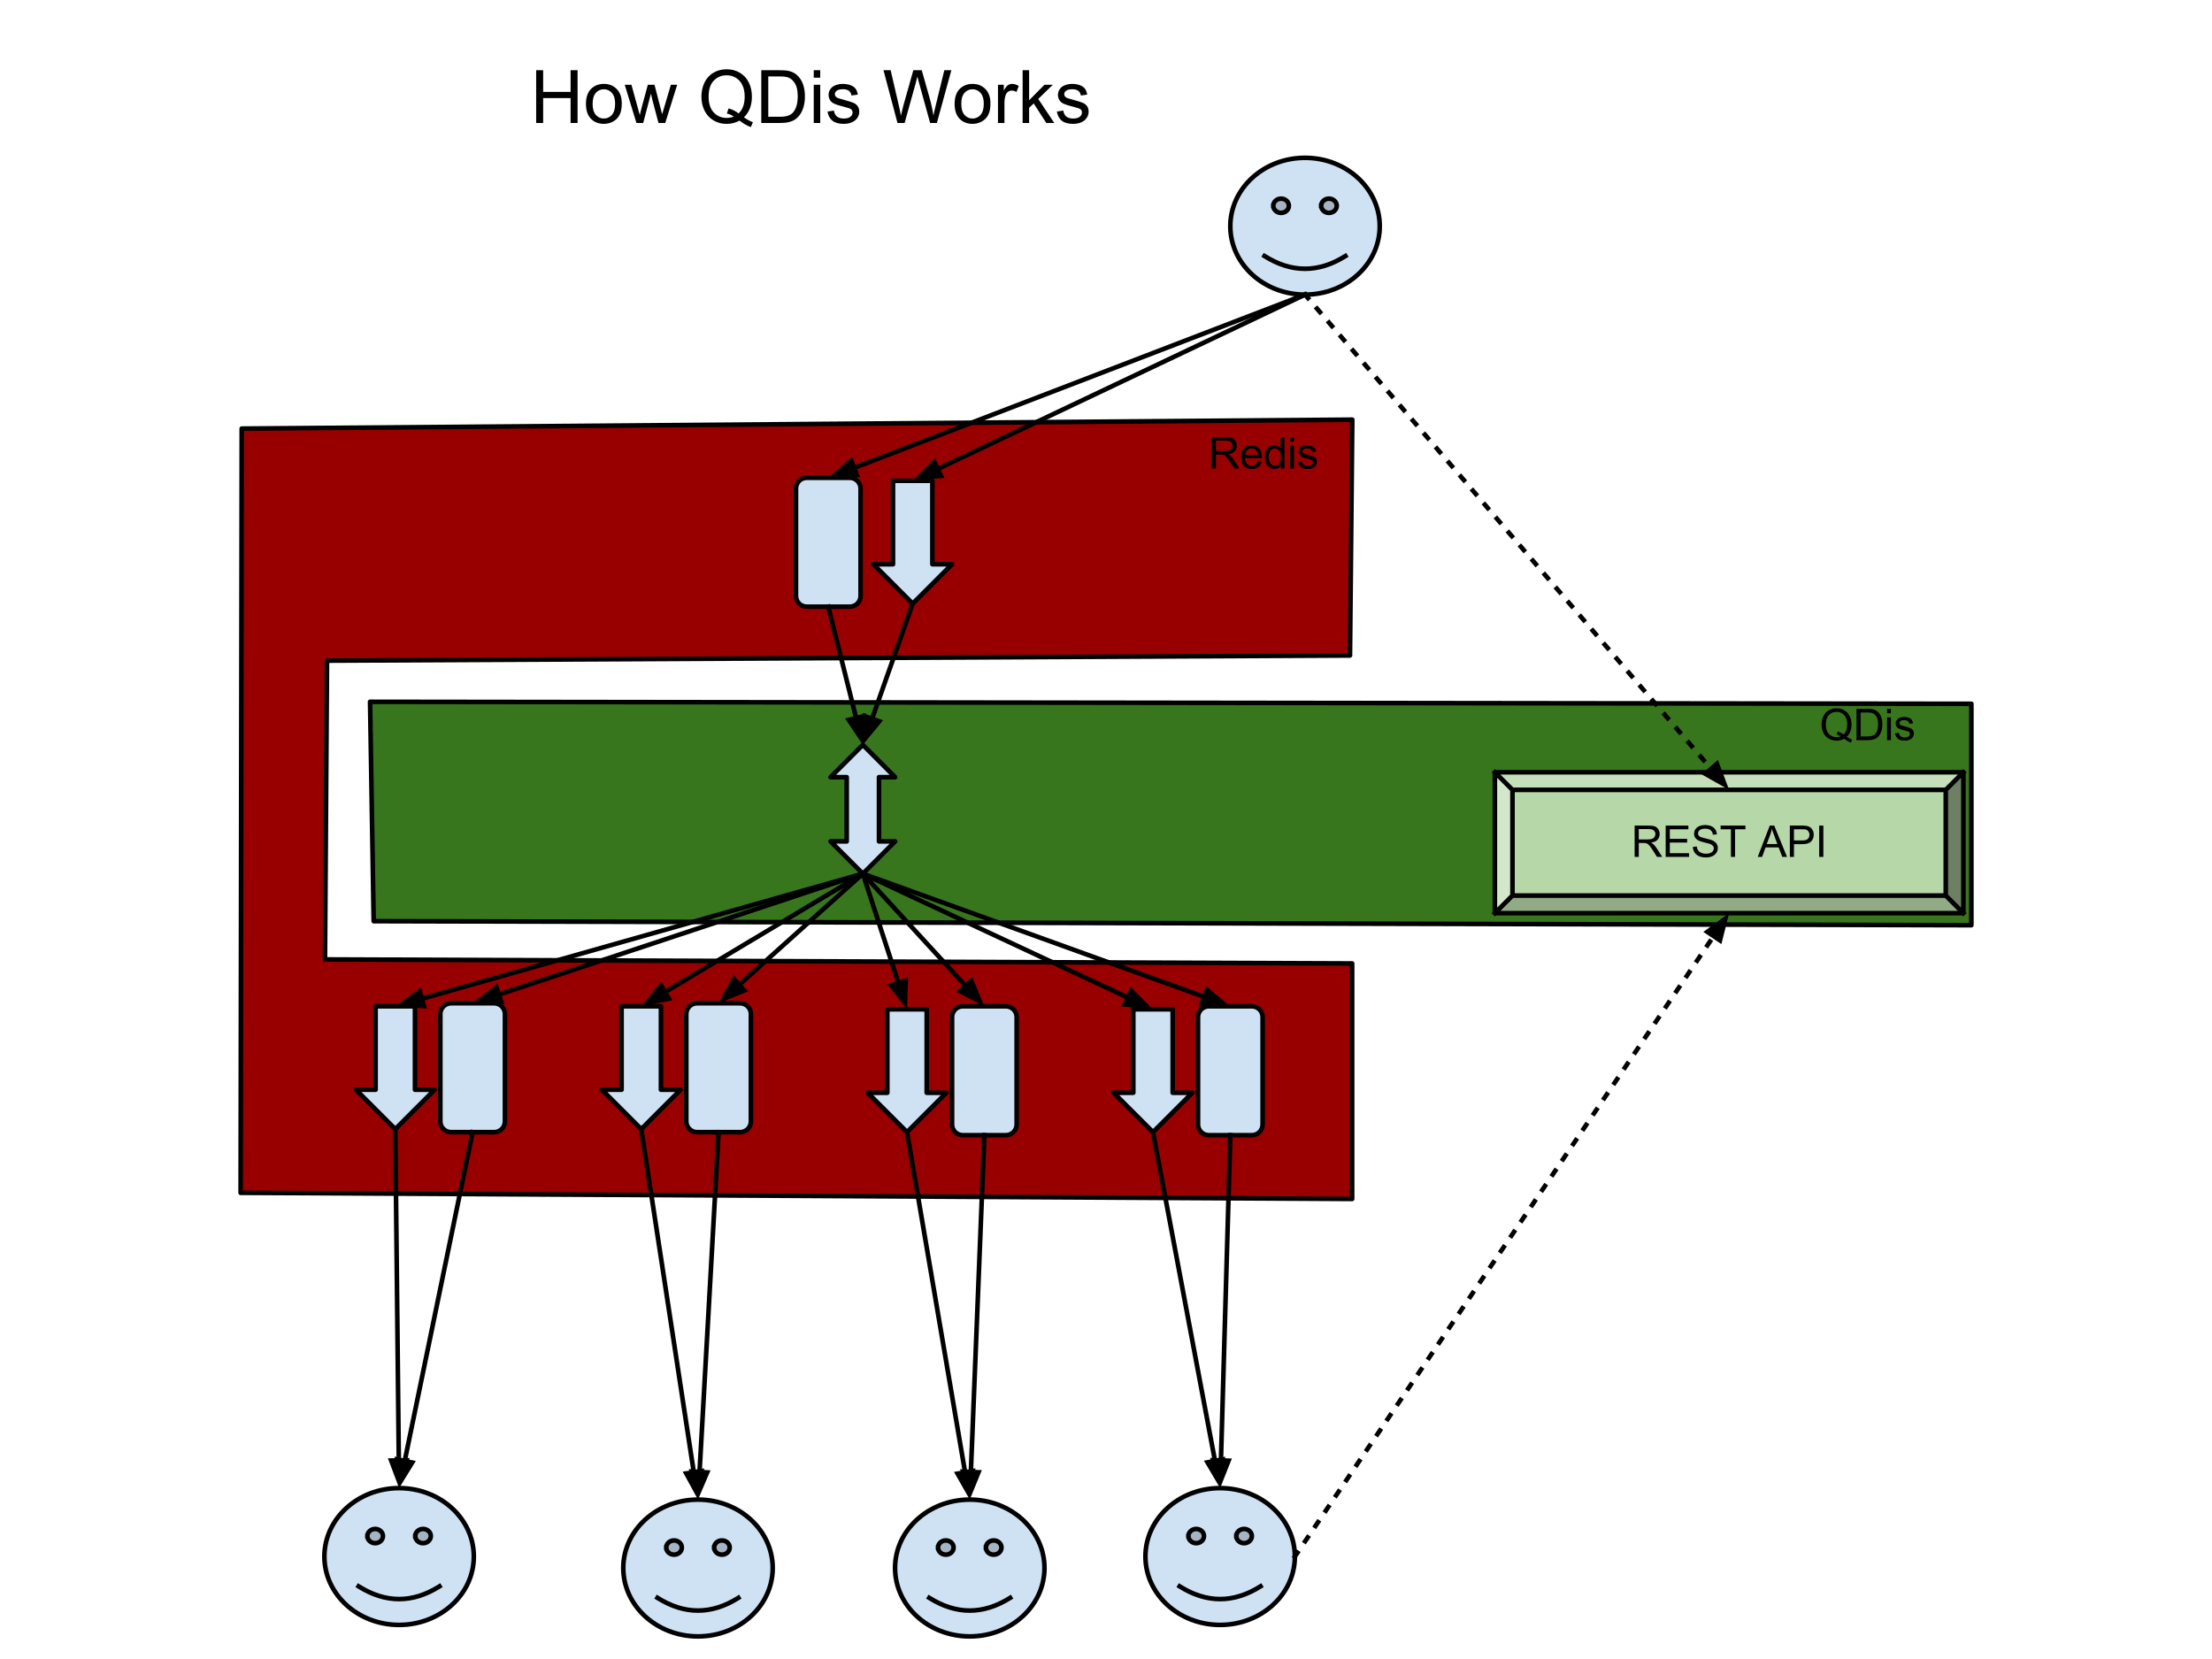 <?xml version="1.0" standalone="yes"?>

<svg version="1.1" viewBox="0.0 0.0 960.0 720.0" fill="none" stroke="none" stroke-linecap="square" stroke-miterlimit="10" clip-path="url(#p.0)" xmlns="http://www.w3.org/2000/svg" xmlns:xlink="http://www.w3.org/1999/xlink"><clipPath id="p.0"><path d="m0 0l960.0 0l0 720.0l-960.0 0l0 -720.0z" clip-rule="nonzero"></path></clipPath><path fill="#980000" stroke="#000000" stroke-width="2.0" stroke-linejoin="round" stroke-linecap="butt" d="m104.904 186.008l-0.473 331.66l482.396 2.665l0 -102.203l-445.782 -1.748l0.876 -129.663l443.972 -2.238l0.994 -102.358z" fill-rule="nonzero"></path><path fill="#38761d" stroke="#000000" stroke-width="2.0" stroke-linejoin="round" stroke-linecap="butt" d="m160.604 304.576l694.965 0.872l0 96.088l-693.39 -1.747z" fill-rule="nonzero"></path><path fill="#000000" d="m801.498 319.766q1.266 0.859 2.312 1.266l-0.531 1.25q-1.453 -0.531 -2.922 -1.672q-1.5 0.844 -3.328 0.844q-1.844 0 -3.359 -0.891q-1.5 -0.891 -2.312 -2.5q-0.812 -1.625 -0.812 -3.641q0 -2.016 0.812 -3.656q0.828 -1.656 2.328 -2.516q1.516 -0.875 3.375 -0.875q1.891 0 3.391 0.906q1.516 0.891 2.312 2.5q0.797 1.609 0.797 3.625q0 1.688 -0.516 3.031q-0.516 1.328 -1.547 2.328zm-3.953 -2.297q1.562 0.422 2.562 1.297q1.594 -1.453 1.594 -4.359q0 -1.656 -0.562 -2.875q-0.562 -1.234 -1.641 -1.922q-1.078 -0.688 -2.422 -0.688q-2.016 0 -3.344 1.391q-1.328 1.375 -1.328 4.109q0 2.656 1.312 4.078q1.312 1.406 3.359 1.406q0.953 0 1.812 -0.359q-0.844 -0.547 -1.781 -0.781l0.438 -1.297zm8.168 3.75l0 -13.594l4.688 0q1.578 0 2.422 0.188q1.156 0.266 1.984 0.969q1.078 0.922 1.609 2.344q0.531 1.406 0.531 3.219q0 1.547 -0.359 2.75q-0.359 1.188 -0.922 1.984q-0.562 0.781 -1.234 1.234q-0.672 0.438 -1.625 0.672q-0.953 0.234 -2.188 0.234l-4.906 0zm1.797 -1.609l2.906 0q1.344 0 2.109 -0.25q0.766 -0.25 1.219 -0.703q0.641 -0.641 1.0 -1.719q0.359 -1.078 0.359 -2.625q0 -2.125 -0.703 -3.266q-0.703 -1.156 -1.703 -1.547q-0.719 -0.281 -2.328 -0.281l-2.859 0l0 10.391zm11.473 -10.078l0 -1.906l1.672 0l0 1.906l-1.672 0zm0 11.688l0 -9.859l1.672 0l0 9.859l-1.672 0zm3.457 -2.938l1.656 -0.266q0.141 1.0 0.766 1.531q0.641 0.516 1.781 0.516q1.156 0 1.703 -0.469q0.562 -0.469 0.562 -1.094q0 -0.562 -0.484 -0.891q-0.344 -0.219 -1.703 -0.562q-1.844 -0.469 -2.562 -0.797q-0.703 -0.344 -1.078 -0.938q-0.359 -0.609 -0.359 -1.328q0 -0.656 0.297 -1.219q0.312 -0.562 0.828 -0.938q0.391 -0.281 1.062 -0.484q0.672 -0.203 1.438 -0.203q1.172 0 2.047 0.344q0.875 0.328 1.281 0.906q0.422 0.562 0.578 1.516l-1.625 0.219q-0.109 -0.75 -0.656 -1.172q-0.531 -0.438 -1.5 -0.438q-1.156 0 -1.641 0.391q-0.484 0.375 -0.484 0.875q0 0.328 0.203 0.594q0.203 0.266 0.641 0.438q0.25 0.094 1.469 0.438q1.766 0.469 2.469 0.766q0.703 0.297 1.094 0.875q0.406 0.578 0.406 1.438q0 0.828 -0.484 1.578q-0.484 0.734 -1.406 1.141q-0.922 0.391 -2.078 0.391q-1.922 0 -2.938 -0.797q-1.0 -0.797 -1.281 -2.359z" fill-rule="nonzero"></path><path fill="#000000" d="m525.92 203.312l0 -13.594l6.031 0q1.812 0 2.75 0.359q0.953 0.359 1.516 1.297q0.562 0.922 0.562 2.047q0 1.453 -0.938 2.453q-0.922 0.984 -2.891 1.25q0.719 0.344 1.094 0.672q0.781 0.734 1.484 1.812l2.375 3.703l-2.266 0l-1.797 -2.828q-0.797 -1.219 -1.312 -1.875q-0.5 -0.656 -0.906 -0.906q-0.406 -0.266 -0.812 -0.359q-0.312 -0.078 -1.016 -0.078l-2.078 0l0 6.047l-1.797 0zm1.797 -7.594l3.859 0q1.234 0 1.922 -0.25q0.703 -0.266 1.062 -0.828q0.375 -0.562 0.375 -1.219q0 -0.969 -0.703 -1.578q-0.703 -0.625 -2.219 -0.625l-4.297 0l0 4.5zm18.176 4.422l1.719 0.219q-0.406 1.5 -1.516 2.344q-1.094 0.828 -2.812 0.828q-2.156 0 -3.422 -1.328q-1.266 -1.328 -1.266 -3.734q0 -2.484 1.266 -3.859q1.281 -1.375 3.328 -1.375q1.984 0 3.234 1.344q1.25 1.344 1.25 3.797q0 0.141 -0.016 0.438l-7.344 0q0.094 1.625 0.922 2.484q0.828 0.859 2.062 0.859q0.906 0 1.547 -0.469q0.656 -0.484 1.047 -1.547zm-5.484 -2.703l5.5 0q-0.109 -1.234 -0.625 -1.859q-0.797 -0.969 -2.078 -0.969q-1.141 0 -1.938 0.781q-0.781 0.766 -0.859 2.047zm15.501 5.875l0 -1.25q-0.938 1.469 -2.75 1.469q-1.172 0 -2.172 -0.641q-0.984 -0.656 -1.531 -1.812q-0.531 -1.172 -0.531 -2.688q0 -1.469 0.484 -2.672q0.5 -1.203 1.469 -1.844q0.984 -0.641 2.203 -0.641q0.891 0 1.578 0.375q0.703 0.375 1.141 0.984l0 -4.875l1.656 0l0 13.594l-1.547 0zm-5.281 -4.922q0 1.891 0.797 2.828q0.812 0.938 1.891 0.938q1.094 0 1.859 -0.891q0.766 -0.891 0.766 -2.734q0 -2.016 -0.781 -2.953q-0.781 -0.953 -1.922 -0.953q-1.109 0 -1.859 0.906q-0.75 0.906 -0.75 2.859zm9.282 -6.766l0 -1.906l1.672 0l0 1.906l-1.672 0zm0 11.688l0 -9.859l1.672 0l0 9.859l-1.672 0zm3.457 -2.938l1.656 -0.266q0.141 1.0 0.766 1.531q0.641 0.516 1.781 0.516q1.156 0 1.703 -0.469q0.562 -0.469 0.562 -1.094q0 -0.562 -0.484 -0.891q-0.344 -0.219 -1.703 -0.562q-1.844 -0.469 -2.562 -0.797q-0.703 -0.344 -1.078 -0.938q-0.359 -0.609 -0.359 -1.328q0 -0.656 0.297 -1.219q0.312 -0.562 0.828 -0.938q0.391 -0.281 1.062 -0.484q0.672 -0.203 1.438 -0.203q1.172 0 2.047 0.344q0.875 0.328 1.281 0.906q0.422 0.562 0.578 1.516l-1.625 0.219q-0.109 -0.75 -0.656 -1.172q-0.531 -0.438 -1.5 -0.438q-1.156 0 -1.641 0.391q-0.484 0.375 -0.484 0.875q0 0.328 0.203 0.594q0.203 0.266 0.641 0.438q0.25 0.094 1.469 0.438q1.766 0.469 2.469 0.766q0.703 0.297 1.094 0.875q0.406 0.578 0.406 1.438q0 0.828 -0.484 1.578q-0.484 0.734 -1.406 1.141q-0.922 0.391 -2.078 0.391q-1.922 0 -2.938 -0.797q-1.0 -0.797 -1.281 -2.359z" fill-rule="nonzero"></path><path fill="#cfe2f3" stroke="#000000" stroke-width="2.0" stroke-linejoin="round" stroke-linecap="butt" d="m345.456 212.032l0 0c0 -2.58 2.092 -4.672 4.672 -4.672l18.688 0l0 0c1.239 0 2.427 0.492 3.304 1.368c0.876 0.876 1.368 2.064 1.368 3.304l0 46.593c0 2.58 -2.092 4.672 -4.672 4.672l-18.688 0c-2.58 0 -4.672 -2.092 -4.672 -4.672z" fill-rule="nonzero"></path><path fill="#cfe2f3" stroke="#000000" stroke-width="2.0" stroke-linejoin="round" stroke-linecap="butt" d="m191.106 440.087l0 0c0 -2.58 2.092 -4.672 4.672 -4.672l18.688 0l0 0c1.239 0 2.427 0.492 3.304 1.368c0.876 0.876 1.368 2.064 1.368 3.304l0 46.593c0 2.58 -2.092 4.672 -4.672 4.672l-18.688 0c-2.58 0 -4.672 -2.092 -4.672 -4.672z" fill-rule="nonzero"></path><path fill="#cfe2f3" d="m533.95 98.176l0 0c0 -16.395 14.517 -29.685 32.425 -29.685c17.908 0 32.425 13.29 32.425 29.685c0 16.395 -14.517 29.685 -32.425 29.685c-17.908 0 -32.425 -13.29 -32.425 -29.685z" fill-rule="nonzero"></path><path fill="#a5b4c2" stroke="#000000" stroke-width="2.0" stroke-linejoin="round" stroke-linecap="butt" d="m552.609 89.298c0 -1.708 1.512 -3.092 3.378 -3.092c1.865 0 3.378 1.384 3.378 3.092c0 1.708 -1.512 3.092 -3.378 3.092c-1.865 0 -3.378 -1.384 -3.378 -3.092m20.776 0c0 -1.708 1.512 -3.092 3.378 -3.092c1.865 0 3.378 1.384 3.378 3.092c0 1.708 -1.512 3.092 -3.378 3.092c-1.865 0 -3.378 -1.384 -3.378 -3.092" fill-rule="nonzero"></path><path stroke="#000000" stroke-width="2.0" stroke-linejoin="round" stroke-linecap="butt" d="m548.8 111.122q17.575 11.05 35.108 0" fill-rule="nonzero"></path><path stroke="#000000" stroke-width="2.0" stroke-linejoin="round" stroke-linecap="butt" d="m533.95 98.176l0 0c0 -16.395 14.517 -29.685 32.425 -29.685c17.908 0 32.425 13.29 32.425 29.685c0 16.395 -14.517 29.685 -32.425 29.685c-17.908 0 -32.425 -13.29 -32.425 -29.685z" fill-rule="nonzero"></path><path fill="#cfe2f3" d="m140.786 675.523l0 0c0 -16.395 14.517 -29.685 32.425 -29.685c17.908 0 32.425 13.29 32.425 29.685c0 16.395 -14.517 29.685 -32.425 29.685c-17.908 0 -32.425 -13.29 -32.425 -29.685z" fill-rule="nonzero"></path><path fill="#a5b4c2" stroke="#000000" stroke-width="2.0" stroke-linejoin="round" stroke-linecap="butt" d="m159.445 666.645c0 -1.708 1.512 -3.092 3.378 -3.092c1.865 0 3.378 1.384 3.378 3.092c0 1.708 -1.512 3.092 -3.378 3.092c-1.865 0 -3.378 -1.384 -3.378 -3.092m20.776 0c0 -1.708 1.512 -3.092 3.378 -3.092c1.865 0 3.378 1.384 3.378 3.092c0 1.708 -1.512 3.092 -3.378 3.092c-1.865 0 -3.378 -1.384 -3.378 -3.092" fill-rule="nonzero"></path><path stroke="#000000" stroke-width="2.0" stroke-linejoin="round" stroke-linecap="butt" d="m155.636 688.468q17.575 11.05 35.108 0" fill-rule="nonzero"></path><path stroke="#000000" stroke-width="2.0" stroke-linejoin="round" stroke-linecap="butt" d="m140.786 675.523l0 0c0 -16.395 14.517 -29.685 32.425 -29.685c17.908 0 32.425 13.29 32.425 29.685c0 16.395 -14.517 29.685 -32.425 29.685c-17.908 0 -32.425 -13.29 -32.425 -29.685z" fill-rule="nonzero"></path><path fill="#cfe2f3" d="m270.501 680.511l0 0c0 -16.395 14.517 -29.685 32.425 -29.685c17.908 0 32.425 13.29 32.425 29.685c0 16.395 -14.517 29.685 -32.425 29.685c-17.908 0 -32.425 -13.29 -32.425 -29.685z" fill-rule="nonzero"></path><path fill="#a5b4c2" stroke="#000000" stroke-width="2.0" stroke-linejoin="round" stroke-linecap="butt" d="m289.161 671.633c0 -1.708 1.512 -3.092 3.378 -3.092c1.865 0 3.378 1.384 3.378 3.092c0 1.708 -1.512 3.092 -3.378 3.092c-1.865 0 -3.378 -1.384 -3.378 -3.092m20.776 0c0 -1.708 1.512 -3.092 3.378 -3.092c1.865 0 3.378 1.384 3.378 3.092c0 1.708 -1.512 3.092 -3.378 3.092c-1.865 0 -3.378 -1.384 -3.378 -3.092" fill-rule="nonzero"></path><path stroke="#000000" stroke-width="2.0" stroke-linejoin="round" stroke-linecap="butt" d="m285.352 693.457q17.575 11.05 35.108 0" fill-rule="nonzero"></path><path stroke="#000000" stroke-width="2.0" stroke-linejoin="round" stroke-linecap="butt" d="m270.501 680.511l0 0c0 -16.395 14.517 -29.685 32.425 -29.685c17.908 0 32.425 13.29 32.425 29.685c0 16.395 -14.517 29.685 -32.425 29.685c-17.908 0 -32.425 -13.29 -32.425 -29.685z" fill-rule="nonzero"></path><path fill="#cfe2f3" d="m497.111 675.523l0 0c0 -16.395 14.517 -29.685 32.425 -29.685c17.908 0 32.425 13.29 32.425 29.685c0 16.395 -14.517 29.685 -32.425 29.685c-17.908 0 -32.425 -13.29 -32.425 -29.685z" fill-rule="nonzero"></path><path fill="#a5b4c2" stroke="#000000" stroke-width="2.0" stroke-linejoin="round" stroke-linecap="butt" d="m515.77 666.645c0 -1.708 1.512 -3.092 3.378 -3.092c1.865 0 3.378 1.384 3.378 3.092c0 1.708 -1.512 3.092 -3.378 3.092c-1.865 0 -3.378 -1.384 -3.378 -3.092m20.776 0c0 -1.708 1.512 -3.092 3.378 -3.092c1.865 0 3.378 1.384 3.378 3.092c0 1.708 -1.512 3.092 -3.378 3.092c-1.865 0 -3.378 -1.384 -3.378 -3.092" fill-rule="nonzero"></path><path stroke="#000000" stroke-width="2.0" stroke-linejoin="round" stroke-linecap="butt" d="m511.961 688.468q17.575 11.05 35.108 0" fill-rule="nonzero"></path><path stroke="#000000" stroke-width="2.0" stroke-linejoin="round" stroke-linecap="butt" d="m497.111 675.523l0 0c0 -16.395 14.517 -29.685 32.425 -29.685c17.908 0 32.425 13.29 32.425 29.685c0 16.395 -14.517 29.685 -32.425 29.685c-17.908 0 -32.425 -13.29 -32.425 -29.685z" fill-rule="nonzero"></path><path fill="#cfe2f3" d="m388.448 680.511l0 0c0 -16.395 14.517 -29.685 32.425 -29.685c17.908 0 32.425 13.29 32.425 29.685c0 16.395 -14.517 29.685 -32.425 29.685c-17.908 0 -32.425 -13.29 -32.425 -29.685z" fill-rule="nonzero"></path><path fill="#a5b4c2" stroke="#000000" stroke-width="2.0" stroke-linejoin="round" stroke-linecap="butt" d="m407.107 671.633c0 -1.708 1.512 -3.092 3.378 -3.092c1.865 0 3.378 1.384 3.378 3.092c0 1.708 -1.512 3.092 -3.378 3.092c-1.865 0 -3.378 -1.384 -3.378 -3.092m20.776 0c0 -1.708 1.512 -3.092 3.378 -3.092c1.865 0 3.378 1.384 3.378 3.092c0 1.708 -1.512 3.092 -3.378 3.092c-1.865 0 -3.378 -1.384 -3.378 -3.092" fill-rule="nonzero"></path><path stroke="#000000" stroke-width="2.0" stroke-linejoin="round" stroke-linecap="butt" d="m403.298 693.457q17.575 11.05 35.108 0" fill-rule="nonzero"></path><path stroke="#000000" stroke-width="2.0" stroke-linejoin="round" stroke-linecap="butt" d="m388.448 680.511l0 0c0 -16.395 14.517 -29.685 32.425 -29.685c17.908 0 32.425 13.29 32.425 29.685c0 16.395 -14.517 29.685 -32.425 29.685c-17.908 0 -32.425 -13.29 -32.425 -29.685z" fill-rule="nonzero"></path><path fill="#cfe2f3" stroke="#000000" stroke-width="2.0" stroke-linejoin="round" stroke-linecap="butt" d="m360.458 337.292l14.016 -14.016l14.016 14.016l-7.008 0l0 27.874l7.008 0l-14.016 14.016l-14.016 -14.016l7.008 0l0 -27.874z" fill-rule="nonzero"></path><path stroke="#000000" stroke-width="2.0" stroke-linejoin="round" stroke-linecap="butt" d="m396.107 261.968l-17.64 49.992" fill-rule="evenodd"></path><path fill="#000000" stroke="#000000" stroke-width="2.0" stroke-linecap="butt" d="m375.351 310.861l0.095 9.658l6.135 -7.46z" fill-rule="evenodd"></path><path stroke="#000000" stroke-width="2.0" stroke-linejoin="round" stroke-linecap="butt" d="m359.471 263.297l12.09 48.338" fill-rule="evenodd"></path><path fill="#000000" stroke="#000000" stroke-width="2.0" stroke-linecap="butt" d="m368.357 312.437l5.407 8.003l1.002 -9.607z" fill-rule="evenodd"></path><path fill="#cfe2f3" stroke="#000000" stroke-width="2.0" stroke-linejoin="round" stroke-linecap="butt" d="m379.02 244.881l8.543 0l0 -36.205l17.087 0l0 36.205l8.543 0l-17.087 17.087z" fill-rule="nonzero"></path><path fill="#cfe2f3" stroke="#000000" stroke-width="2.0" stroke-linejoin="round" stroke-linecap="butt" d="m154.47 472.936l8.543 0l0 -36.205l17.087 0l0 36.205l8.543 0l-17.087 17.087z" fill-rule="nonzero"></path><path fill="#cfe2f3" stroke="#000000" stroke-width="2.0" stroke-linejoin="round" stroke-linecap="butt" d="m297.852 440.087l0 0c0 -2.58 2.092 -4.672 4.672 -4.672l18.688 0l0 0c1.239 0 2.427 0.492 3.304 1.368c0.876 0.876 1.368 2.064 1.368 3.304l0 46.593c0 2.58 -2.092 4.672 -4.672 4.672l-18.688 0c-2.58 0 -4.672 -2.092 -4.672 -4.672z" fill-rule="nonzero"></path><path fill="#cfe2f3" stroke="#000000" stroke-width="2.0" stroke-linejoin="round" stroke-linecap="butt" d="m261.216 472.936l8.543 0l0 -36.205l17.087 0l0 36.205l8.543 0l-17.087 17.087z" fill-rule="nonzero"></path><path fill="#cfe2f3" stroke="#000000" stroke-width="2.0" stroke-linejoin="round" stroke-linecap="butt" d="m413.193 441.403l0 0c0 -2.58 2.092 -4.672 4.672 -4.672l18.688 0l0 0c1.239 0 2.427 0.492 3.304 1.368c0.876 0.876 1.368 2.064 1.368 3.304l0 46.593c0 2.58 -2.092 4.672 -4.672 4.672l-18.688 0c-2.58 0 -4.672 -2.092 -4.672 -4.672z" fill-rule="nonzero"></path><path fill="#cfe2f3" stroke="#000000" stroke-width="2.0" stroke-linejoin="round" stroke-linecap="butt" d="m376.558 474.252l8.543 0l0 -36.205l17.087 0l0 36.205l8.543 0l-17.087 17.087z" fill-rule="nonzero"></path><path fill="#cfe2f3" stroke="#000000" stroke-width="2.0" stroke-linejoin="round" stroke-linecap="butt" d="m519.939 441.403l0 0c0 -2.58 2.092 -4.672 4.672 -4.672l18.688 0l0 0c1.239 0 2.427 0.492 3.304 1.368c0.876 0.876 1.368 2.064 1.368 3.304l0 46.593c0 2.58 -2.092 4.672 -4.672 4.672l-18.688 0c-2.58 0 -4.672 -2.092 -4.672 -4.672z" fill-rule="nonzero"></path><path fill="#cfe2f3" stroke="#000000" stroke-width="2.0" stroke-linejoin="round" stroke-linecap="butt" d="m483.304 474.252l8.543 0l0 -36.205l17.087 0l0 36.205l8.543 0l-17.087 17.087z" fill-rule="nonzero"></path><path stroke="#000000" stroke-width="2.0" stroke-linejoin="round" stroke-linecap="butt" d="m374.474 379.182l-191.372 54.275" fill-rule="evenodd"></path><path fill="#000000" stroke="#000000" stroke-width="2.0" stroke-linecap="butt" d="m182.2 430.279l-7.83 5.655l9.633 0.702z" fill-rule="evenodd"></path><path stroke="#000000" stroke-width="2.0" stroke-linejoin="round" stroke-linecap="butt" d="m374.474 379.182l-157.964 52.452" fill-rule="evenodd"></path><path fill="#000000" stroke="#000000" stroke-width="2.0" stroke-linecap="butt" d="m215.469 428.498l-7.573 5.995l9.655 0.275z" fill-rule="evenodd"></path><path stroke="#000000" stroke-width="2.0" stroke-linejoin="round" stroke-linecap="butt" d="m374.474 379.182l-85.874 51.387" fill-rule="evenodd"></path><path fill="#000000" stroke="#000000" stroke-width="2.0" stroke-linecap="butt" d="m286.904 427.735l-6.092 7.495l9.485 -1.826z" fill-rule="evenodd"></path><path stroke="#000000" stroke-width="2.0" stroke-linejoin="round" stroke-linecap="butt" d="m374.474 379.182l-53.679 48.215" fill-rule="evenodd"></path><path fill="#000000" stroke="#000000" stroke-width="2.0" stroke-linecap="butt" d="m318.587 424.939l-4.545 8.523l8.96 -3.607z" fill-rule="evenodd"></path><path stroke="#000000" stroke-width="2.0" stroke-linejoin="round" stroke-linecap="butt" d="m374.474 379.182l15.455 47.455" fill-rule="evenodd"></path><path fill="#000000" stroke="#000000" stroke-width="2.0" stroke-linecap="butt" d="m386.787 427.66l5.952 7.607l0.33 -9.653z" fill-rule="evenodd"></path><path stroke="#000000" stroke-width="2.0" stroke-linejoin="round" stroke-linecap="butt" d="m374.474 379.182l44.628 48.702" fill-rule="evenodd"></path><path fill="#000000" stroke="#000000" stroke-width="2.0" stroke-linecap="butt" d="m416.666 430.116l8.567 4.46l-3.696 -8.923z" fill-rule="evenodd"></path><path stroke="#000000" stroke-width="2.0" stroke-linejoin="round" stroke-linecap="butt" d="m374.474 379.182l115.046 53.783" fill-rule="evenodd"></path><path fill="#000000" stroke="#000000" stroke-width="2.0" stroke-linecap="butt" d="m488.121 435.958l9.621 0.851l-6.823 -6.836z" fill-rule="evenodd"></path><path stroke="#000000" stroke-width="2.0" stroke-linejoin="round" stroke-linecap="butt" d="m374.474 379.182l148.194 53.476" fill-rule="evenodd"></path><path fill="#000000" stroke="#000000" stroke-width="2.0" stroke-linecap="butt" d="m521.546 435.766l9.659 -0.027l-7.416 -6.188z" fill-rule="evenodd"></path><path stroke="#000000" stroke-width="2.0" stroke-linejoin="round" stroke-linecap="butt" d="m566.375 127.861l-195.702 75.195" fill-rule="evenodd"></path><path fill="#000000" stroke="#000000" stroke-width="2.0" stroke-linecap="butt" d="m369.488 199.973l-7.287 6.339l9.657 -0.172z" fill-rule="evenodd"></path><path stroke="#000000" stroke-width="2.0" stroke-linejoin="round" stroke-linecap="butt" d="m566.375 127.861l-159.427 75.67" fill-rule="evenodd"></path><path fill="#000000" stroke="#000000" stroke-width="2.0" stroke-linecap="butt" d="m405.531 200.547l-6.783 6.876l9.616 -0.907z" fill-rule="evenodd"></path><path stroke="#000000" stroke-width="2.0" stroke-linejoin="round" stroke-linecap="butt" d="m171.557 490.023l1.527 143.815" fill-rule="evenodd"></path><path fill="#000000" stroke="#000000" stroke-width="2.0" stroke-linecap="butt" d="m169.78 633.873l3.4 9.041l3.207 -9.111z" fill-rule="evenodd"></path><path stroke="#000000" stroke-width="2.0" stroke-linejoin="round" stroke-linecap="butt" d="m311.867 491.352l-8.269 147.493" fill-rule="evenodd"></path><path fill="#000000" stroke="#000000" stroke-width="2.0" stroke-linecap="butt" d="m300.3 638.66l2.79 9.247l3.806 -8.877z" fill-rule="evenodd"></path><path stroke="#000000" stroke-width="2.0" stroke-linejoin="round" stroke-linecap="butt" d="m278.303 490.023l22.807 148.942" fill-rule="evenodd"></path><path fill="#000000" stroke="#000000" stroke-width="2.0" stroke-linecap="butt" d="m297.844 639.464l4.639 8.472l1.892 -9.472z" fill-rule="evenodd"></path><path stroke="#000000" stroke-width="2.0" stroke-linejoin="round" stroke-linecap="butt" d="m393.645 491.339l25.209 147.658" fill-rule="evenodd"></path><path fill="#000000" stroke="#000000" stroke-width="2.0" stroke-linecap="butt" d="m415.597 639.553l4.784 8.391l1.729 -9.503z" fill-rule="evenodd"></path><path stroke="#000000" stroke-width="2.0" stroke-linejoin="round" stroke-linecap="butt" d="m427.209 492.668l-5.856 146.167" fill-rule="evenodd"></path><path fill="#000000" stroke="#000000" stroke-width="2.0" stroke-linecap="butt" d="m418.052 638.703l2.937 9.201l3.664 -8.937z" fill-rule="evenodd"></path><path stroke="#000000" stroke-width="2.0" stroke-linejoin="round" stroke-linecap="butt" d="m500.39 491.339l26.921 142.707" fill-rule="evenodd"></path><path fill="#000000" stroke="#000000" stroke-width="2.0" stroke-linecap="butt" d="m524.065 634.658l4.929 8.307l1.564 -9.531z" fill-rule="evenodd"></path><path stroke="#000000" stroke-width="2.0" stroke-linejoin="round" stroke-linecap="butt" d="m533.955 492.668l-4.073 141.174" fill-rule="evenodd"></path><path fill="#000000" stroke="#000000" stroke-width="2.0" stroke-linecap="butt" d="m526.58 633.747l3.04 9.168l3.564 -8.977z" fill-rule="evenodd"></path><path stroke="#000000" stroke-width="2.0" stroke-linejoin="round" stroke-linecap="butt" d="m205.121 491.352l-29.483 142.733" fill-rule="evenodd"></path><path fill="#000000" stroke="#000000" stroke-width="2.0" stroke-linecap="butt" d="m172.403 633.417l1.399 9.557l5.071 -8.22z" fill-rule="evenodd"></path><path fill="#b6d7a8" d="m656.408 342.797l188.047 0l0 45.874l-188.047 0z" fill-rule="nonzero"></path><path fill="#c4dfb9" d="m648.763 335.151l203.339 0l-7.646 7.646l-188.047 0z" fill-rule="nonzero"></path><path fill="#91ab86" d="m648.763 396.317l7.646 -7.646l188.047 0l7.646 7.646z" fill-rule="nonzero"></path><path fill="#d3e7ca" d="m648.763 335.151l7.646 7.646l0 45.874l-7.646 7.646z" fill-rule="nonzero"></path><path fill="#6d8064" d="m852.101 335.151l0 61.165l-7.646 -7.646l0 -45.874z" fill-rule="nonzero"></path><path stroke="#000000" stroke-width="2.0" stroke-linejoin="round" stroke-linecap="butt" d="m648.763 335.151l203.339 0l0 61.165l-203.339 0zm7.646 7.646l188.047 0l0 45.874l-188.047 0zm-7.646 -7.646l7.646 7.646m-7.646 53.52l7.646 -7.646m195.693 -53.52l-7.646 7.646m7.646 53.52l-7.646 -7.646" fill-rule="nonzero"></path><path fill="#000000" d="m709.427 371.898l0 -13.594l6.031 0q1.812 0 2.75 0.359q0.953 0.359 1.516 1.297q0.562 0.922 0.562 2.047q0 1.453 -0.938 2.453q-0.922 0.984 -2.891 1.25q0.719 0.344 1.094 0.672q0.781 0.734 1.484 1.812l2.375 3.703l-2.266 0l-1.797 -2.828q-0.797 -1.219 -1.312 -1.875q-0.5 -0.656 -0.906 -0.906q-0.406 -0.266 -0.812 -0.359q-0.312 -0.078 -1.016 -0.078l-2.078 0l0 6.047l-1.797 0zm1.797 -7.594l3.859 0q1.234 0 1.922 -0.25q0.703 -0.266 1.062 -0.828q0.375 -0.562 0.375 -1.219q0 -0.969 -0.703 -1.578q-0.703 -0.625 -2.219 -0.625l-4.297 0l0 4.5zm11.676 7.594l0 -13.594l9.844 0l0 1.594l-8.047 0l0 4.172l7.531 0l0 1.594l-7.531 0l0 4.625l8.359 0l0 1.609l-10.156 0zm11.803 -4.375l1.688 -0.141q0.125 1.016 0.562 1.672q0.438 0.656 1.359 1.062q0.938 0.406 2.094 0.406q1.031 0 1.812 -0.312q0.797 -0.312 1.188 -0.844q0.391 -0.531 0.391 -1.156q0 -0.641 -0.375 -1.109q-0.375 -0.484 -1.234 -0.812q-0.547 -0.219 -2.422 -0.656q-1.875 -0.453 -2.625 -0.859q-0.969 -0.516 -1.453 -1.266q-0.469 -0.75 -0.469 -1.688q0 -1.031 0.578 -1.922q0.594 -0.906 1.703 -1.359q1.125 -0.469 2.5 -0.469q1.516 0 2.672 0.484q1.156 0.484 1.766 1.438q0.625 0.938 0.672 2.141l-1.719 0.125q-0.141 -1.281 -0.953 -1.938q-0.797 -0.672 -2.359 -0.672q-1.625 0 -2.375 0.609q-0.75 0.594 -0.75 1.438q0 0.734 0.531 1.203q0.516 0.469 2.703 0.969q2.203 0.5 3.016 0.875q1.188 0.547 1.75 1.391q0.578 0.828 0.578 1.922q0 1.094 -0.625 2.062q-0.625 0.953 -1.797 1.484q-1.156 0.531 -2.609 0.531q-1.844 0 -3.094 -0.531q-1.25 -0.547 -1.969 -1.625q-0.703 -1.078 -0.734 -2.453zm16.506 4.375l0 -12.0l-4.469 0l0 -1.594l10.766 0l0 1.594l-4.5 0l0 12.0l-1.797 0zm11.626 0l5.234 -13.594l1.938 0l5.562 13.594l-2.047 0l-1.594 -4.125l-5.688 0l-1.484 4.125l-1.922 0zm3.922 -5.578l4.609 0l-1.406 -3.781q-0.656 -1.703 -0.969 -2.812q-0.266 1.312 -0.734 2.594l-1.5 4.0zm10.022 5.578l0 -13.594l5.125 0q1.359 0 2.078 0.125q1.0 0.172 1.672 0.641q0.672 0.469 1.078 1.312q0.422 0.844 0.422 1.844q0 1.734 -1.109 2.938q-1.094 1.203 -3.984 1.203l-3.484 0l0 5.531l-1.797 0zm1.797 -7.141l3.516 0q1.75 0 2.469 -0.641q0.734 -0.656 0.734 -1.828q0 -0.859 -0.438 -1.469q-0.422 -0.609 -1.125 -0.797q-0.453 -0.125 -1.672 -0.125l-3.484 0l0 4.859zm10.944 7.141l0 -13.594l1.812 0l0 13.594l-1.812 0z" fill-rule="nonzero"></path><path stroke="#000000" stroke-width="2.0" stroke-linejoin="round" stroke-linecap="butt" stroke-dasharray="2.0,6.0" d="m561.961 675.523l181.757 -269.26" fill-rule="evenodd"></path><path fill="#000000" stroke="#000000" stroke-width="2.0" stroke-linecap="butt" d="m746.456 408.111l2.34 -9.371l-7.816 5.674z" fill-rule="evenodd"></path><path fill="#000000" d="m232.695 53.376l0 -22.906l3.031 0l0 9.406l11.906 0l0 -9.406l3.031 0l0 22.906l-3.031 0l0 -10.797l-11.906 0l0 10.797l-3.031 0zm21.609 -8.297q0 -4.609 2.563 -6.828q2.141 -1.844 5.219 -1.844q3.422 0 5.594 2.25q2.172 2.234 2.172 6.188q0 3.203 -0.969 5.047q-0.953 1.828 -2.797 2.844q-1.828 1.016 -4.0 1.016q-3.484 0 -5.641 -2.234q-2.141 -2.234 -2.141 -6.438zm2.891 0q0 3.188 1.391 4.781q1.391 1.578 3.5 1.578q2.094 0 3.484 -1.594q1.391 -1.594 1.391 -4.859q0 -3.078 -1.406 -4.656q-1.391 -1.594 -3.469 -1.594q-2.109 0 -3.5 1.578q-1.391 1.578 -1.391 4.766zm19.016 8.297l-5.078 -16.594l2.906 0l2.641 9.578l0.984 3.562q0.062 -0.266 0.859 -3.422l2.641 -9.719l2.891 0l2.484 9.625l0.828 3.172l0.953 -3.203l2.844 -9.594l2.734 0l-5.188 16.594l-2.922 0l-2.641 -9.938l-0.641 -2.828l-3.359 12.766l-2.938 0zm46.656 -2.453q2.109 1.453 3.891 2.125l-0.891 2.109q-2.469 -0.891 -4.922 -2.812q-2.547 1.422 -5.625 1.422q-3.109 0 -5.641 -1.5q-2.531 -1.5 -3.906 -4.219q-1.359 -2.719 -1.359 -6.125q0 -3.391 1.375 -6.172q1.375 -2.781 3.906 -4.234q2.547 -1.453 5.688 -1.453q3.172 0 5.719 1.516q2.547 1.5 3.875 4.219q1.344 2.703 1.344 6.109q0 2.828 -0.859 5.094q-0.859 2.25 -2.594 3.922zm-6.672 -3.875q2.625 0.734 4.328 2.188q2.672 -2.438 2.672 -7.328q0 -2.781 -0.953 -4.859q-0.938 -2.078 -2.766 -3.219q-1.812 -1.156 -4.078 -1.156q-3.391 0 -5.625 2.328q-2.234 2.312 -2.234 6.922q0 4.469 2.203 6.859q2.219 2.391 5.656 2.391q1.625 0 3.062 -0.609q-1.422 -0.922 -3.0 -1.312l0.734 -2.203zm14.203 6.328l0 -22.906l7.891 0q2.672 0 4.078 0.328q1.969 0.453 3.359 1.641q1.812 1.531 2.703 3.922q0.906 2.375 0.906 5.438q0 2.609 -0.609 4.625q-0.609 2.016 -1.562 3.344q-0.953 1.312 -2.094 2.078q-1.125 0.75 -2.734 1.141q-1.594 0.391 -3.672 0.391l-8.266 0zm3.031 -2.703l4.891 0q2.266 0 3.547 -0.422q1.297 -0.422 2.062 -1.188q1.078 -1.078 1.672 -2.891q0.609 -1.828 0.609 -4.422q0 -3.594 -1.188 -5.516q-1.172 -1.938 -2.859 -2.594q-1.219 -0.469 -3.922 -0.469l-4.812 0l0 17.5zm19.734 -16.969l0 -3.234l2.812 0l0 3.234l-2.812 0zm0 19.672l0 -16.594l2.812 0l0 16.594l-2.812 0zm5.969 -4.953l2.781 -0.438q0.234 1.672 1.297 2.562q1.078 0.891 3.0 0.891q1.938 0 2.875 -0.781q0.938 -0.797 0.938 -1.859q0 -0.953 -0.828 -1.5q-0.578 -0.375 -2.875 -0.953q-3.094 -0.781 -4.297 -1.344q-1.188 -0.578 -1.812 -1.578q-0.609 -1.016 -0.609 -2.234q0 -1.109 0.5 -2.047q0.516 -0.953 1.391 -1.578q0.656 -0.484 1.781 -0.812q1.141 -0.344 2.438 -0.344q1.953 0 3.422 0.562q1.484 0.562 2.188 1.531q0.703 0.953 0.969 2.562l-2.75 0.375q-0.188 -1.281 -1.094 -2.0q-0.891 -0.719 -2.531 -0.719q-1.938 0 -2.766 0.641q-0.828 0.641 -0.828 1.5q0 0.547 0.344 0.984q0.344 0.453 1.078 0.75q0.422 0.156 2.484 0.719q2.984 0.797 4.156 1.312q1.188 0.5 1.859 1.469q0.672 0.969 0.672 2.406q0 1.406 -0.828 2.656q-0.812 1.234 -2.359 1.922q-1.547 0.672 -3.5 0.672q-3.234 0 -4.938 -1.344q-1.688 -1.344 -2.156 -3.984zm30.375 4.953l-6.078 -22.906l3.109 0l3.484 15.016q0.562 2.359 0.969 4.688q0.875 -3.672 1.031 -4.234l4.359 -15.469l3.656 0l3.281 11.594q1.234 4.312 1.781 8.109q0.438 -2.172 1.141 -4.984l3.594 -14.719l3.047 0l-6.281 22.906l-2.922 0l-4.828 -17.453q-0.609 -2.188 -0.719 -2.688q-0.359 1.578 -0.672 2.688l-4.859 17.453l-3.094 0zm24.797 -8.297q0 -4.609 2.562 -6.828q2.141 -1.844 5.219 -1.844q3.422 0 5.594 2.25q2.172 2.234 2.172 6.188q0 3.203 -0.969 5.047q-0.953 1.828 -2.797 2.844q-1.828 1.016 -4.0 1.016q-3.484 0 -5.641 -2.234q-2.141 -2.234 -2.141 -6.438zm2.891 0q0 3.188 1.391 4.781q1.391 1.578 3.5 1.578q2.094 0 3.484 -1.594q1.391 -1.594 1.391 -4.859q0 -3.078 -1.406 -4.656q-1.391 -1.594 -3.469 -1.594q-2.109 0 -3.5 1.578q-1.391 1.578 -1.391 4.766zm15.922 8.297l0 -16.594l2.531 0l0 2.516q0.969 -1.766 1.781 -2.328q0.828 -0.562 1.812 -0.562q1.422 0 2.891 0.906l-0.969 2.609q-1.031 -0.609 -2.062 -0.609q-0.922 0 -1.656 0.562q-0.734 0.547 -1.047 1.531q-0.469 1.5 -0.469 3.281l0 8.688l-2.812 0zm10.703 0l0 -22.906l2.812 0l0 13.062l6.656 -6.75l3.641 0l-6.344 6.156l6.984 10.438l-3.469 0l-5.484 -8.484l-1.984 1.906l0 6.578l-2.812 0zm14.859 -4.953l2.781 -0.438q0.234 1.672 1.297 2.562q1.078 0.891 3.0 0.891q1.938 0 2.875 -0.781q0.938 -0.797 0.938 -1.859q0 -0.953 -0.828 -1.5q-0.578 -0.375 -2.875 -0.953q-3.094 -0.781 -4.297 -1.344q-1.188 -0.578 -1.812 -1.578q-0.609 -1.016 -0.609 -2.234q0 -1.109 0.5 -2.047q0.516 -0.953 1.391 -1.578q0.656 -0.484 1.781 -0.812q1.141 -0.344 2.438 -0.344q1.953 0 3.422 0.562q1.484 0.562 2.188 1.531q0.703 0.953 0.969 2.562l-2.75 0.375q-0.188 -1.281 -1.094 -2.0q-0.891 -0.719 -2.531 -0.719q-1.938 0 -2.766 0.641q-0.828 0.641 -0.828 1.5q0 0.547 0.344 0.984q0.344 0.453 1.078 0.75q0.422 0.156 2.484 0.719q2.984 0.797 4.156 1.312q1.188 0.5 1.859 1.469q0.672 0.969 0.672 2.406q0 1.406 -0.828 2.656q-0.812 1.234 -2.359 1.922q-1.547 0.672 -3.5 0.672q-3.234 0 -4.938 -1.344q-1.688 -1.344 -2.156 -3.984z" fill-rule="nonzero"></path><path stroke="#000000" stroke-width="2.0" stroke-linejoin="round" stroke-linecap="butt" stroke-dasharray="2.0,6.0" d="m566.375 127.861l176.252 205.821" fill-rule="evenodd"></path><path fill="#000000" stroke="#000000" stroke-width="2.0" stroke-linecap="butt" d="m740.117 335.831l8.413 4.745l-3.394 -9.043z" fill-rule="evenodd"></path></svg>

